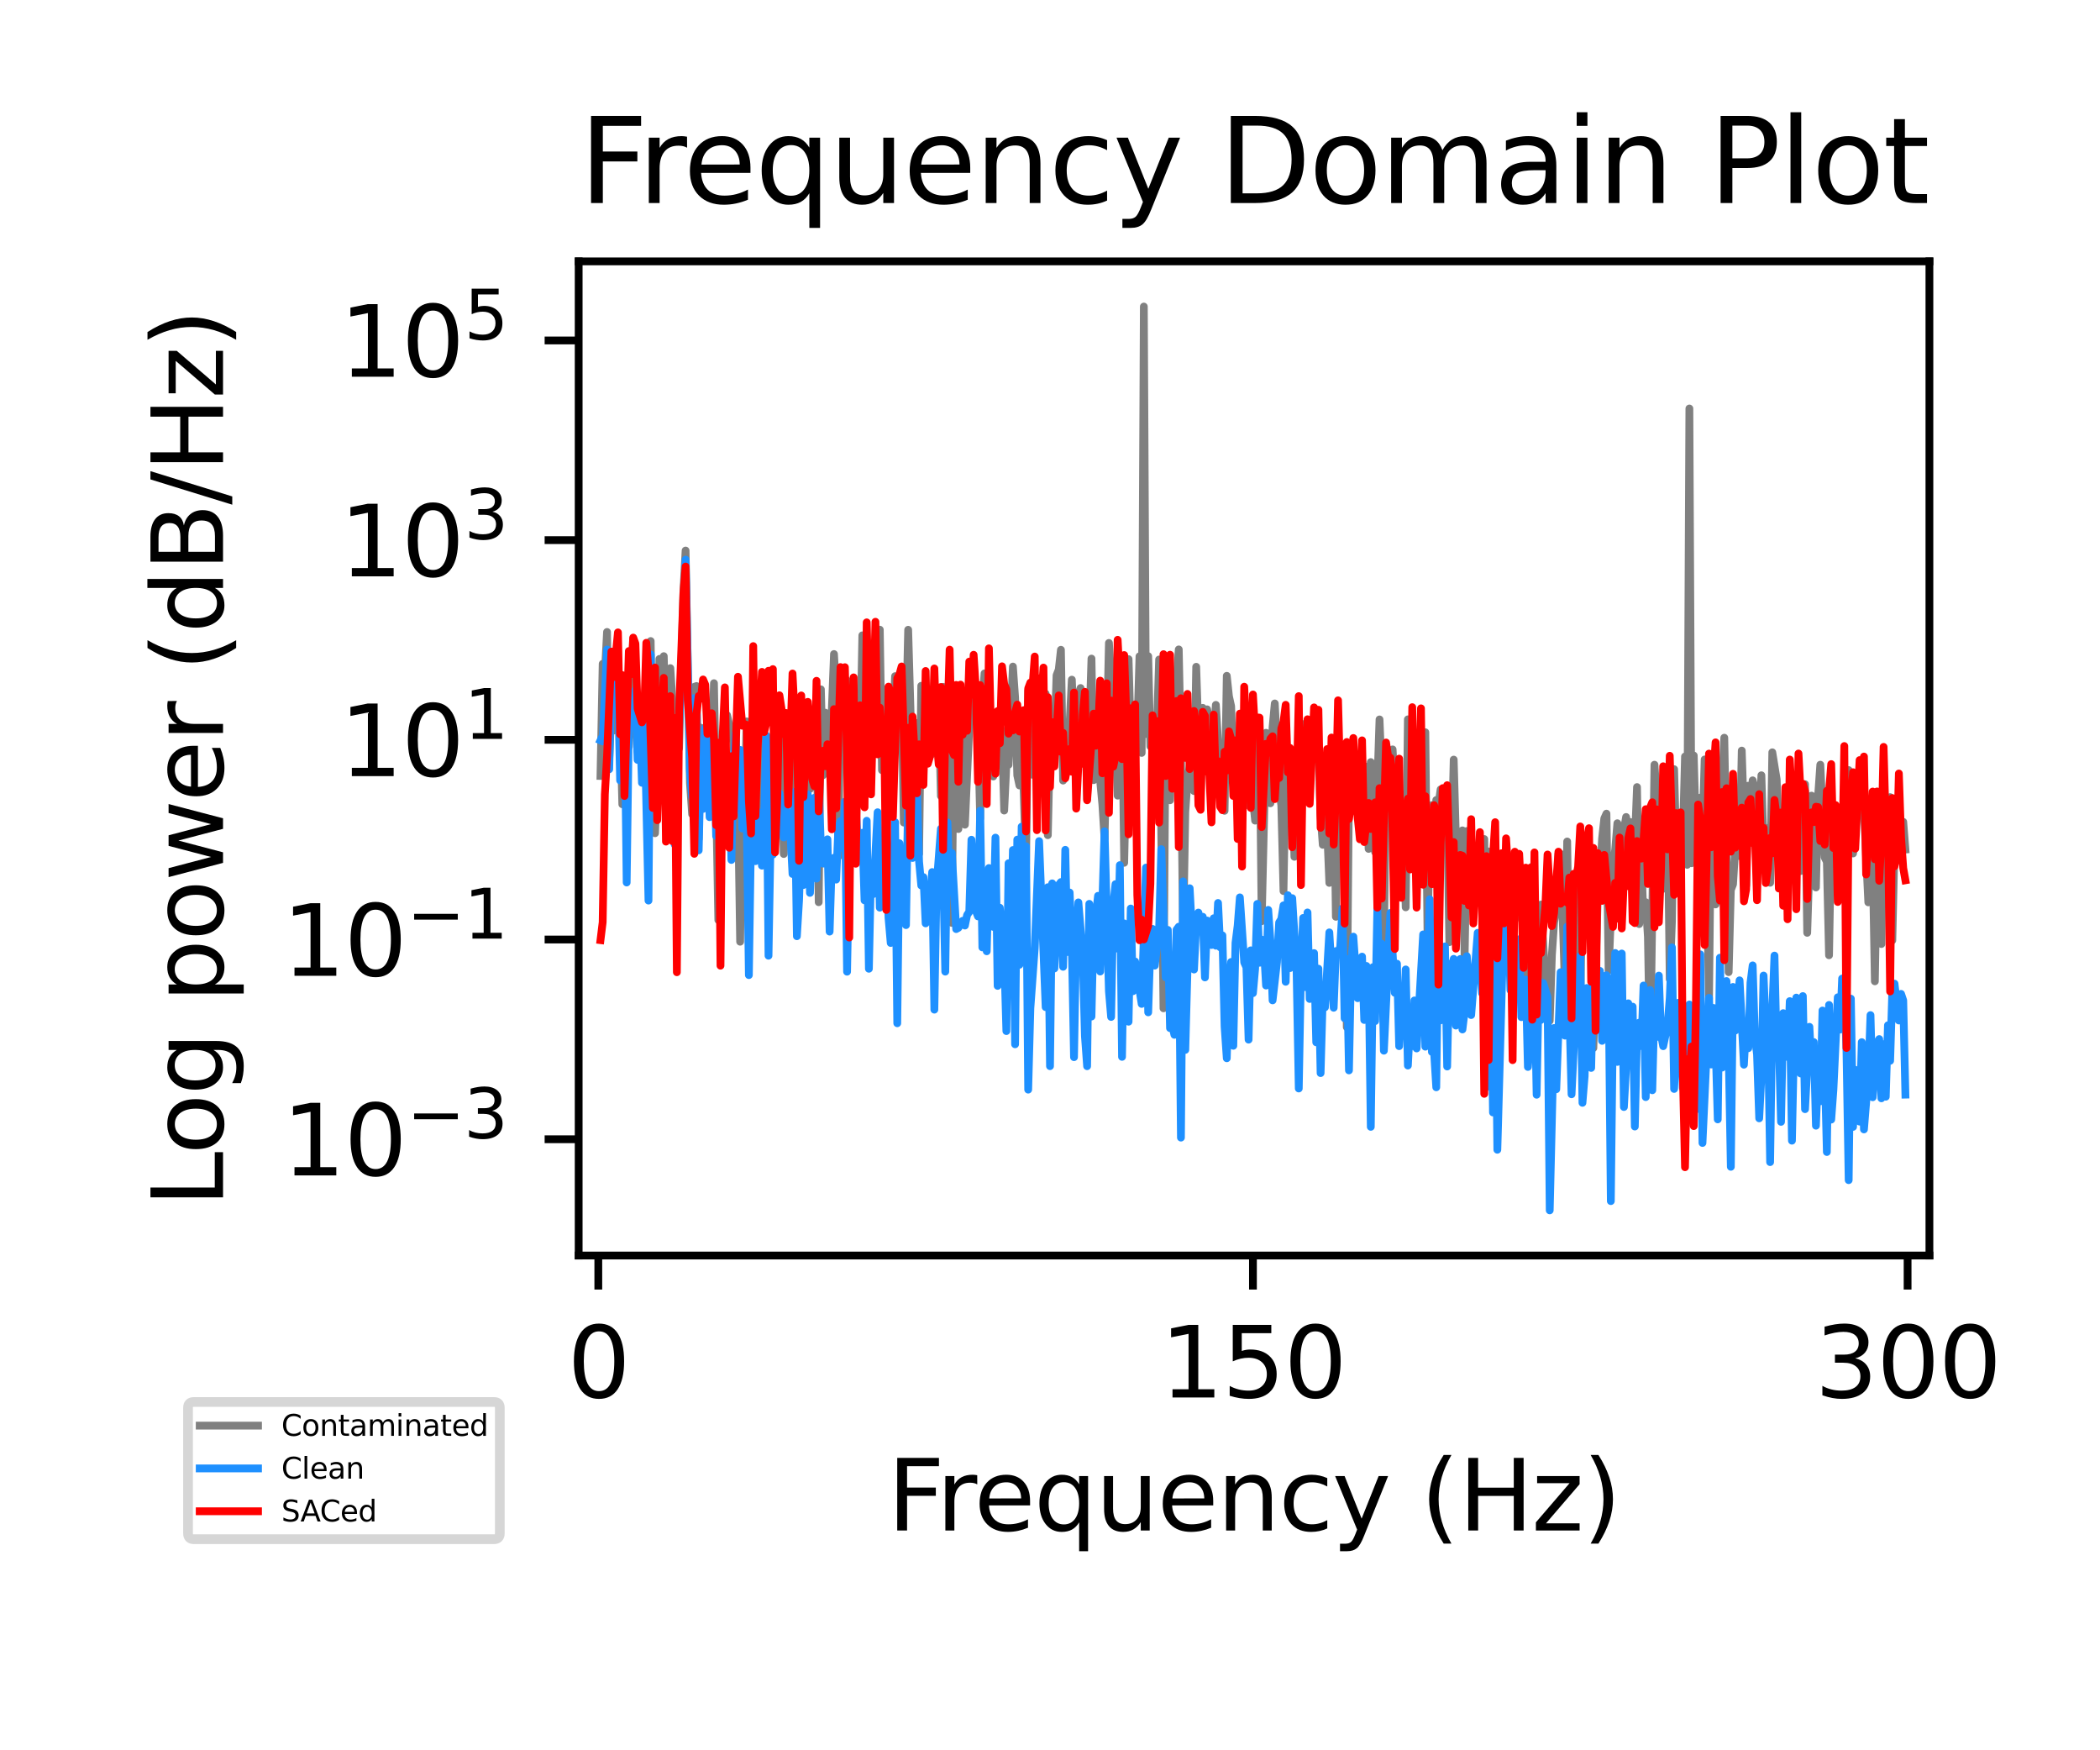 <?xml version="1.0" encoding="utf-8" standalone="no"?>
<!DOCTYPE svg PUBLIC "-//W3C//DTD SVG 1.1//EN"
  "http://www.w3.org/Graphics/SVG/1.1/DTD/svg11.dtd">
<svg xmlns:xlink="http://www.w3.org/1999/xlink" width="216pt" height="180pt" viewBox="0 0 216 180" xmlns="http://www.w3.org/2000/svg" version="1.1">
 <defs>
  <style type="text/css">*{stroke-linejoin: round; stroke-linecap: butt}</style>
 </defs>
 <g id="figure_1">
  <g id="patch_1">
   <path d="M 0 180 
L 216 180 
L 216 0 
L 0 0 
z
" style="fill: #ffffff"/>
  </g>
  <g id="axes_1">
   <g id="patch_2">
    <path d="M 59.52 129.12 
L 198.454 129.12 
L 198.454 26.88 
L 59.52 26.88 
z
" style="fill: #ffffff"/>
   </g>
   <g id="matplotlib.axis_1">
    <g id="xtick_1">
     <g id="line2d_1">
      <defs>
       <path id="m178a6c439e" d="M 0 0 
L 0 3.5 
" style="stroke: #000000; stroke-width: 0.8"/>
      </defs>
      <g>
       <use xlink:href="#m178a6c439e" x="61.54" y="129.12" style="stroke: #000000; stroke-width: 0.8"/>
      </g>
     </g>
     <g id="text_1">
      <!-- 0 -->
      <g transform="translate(58.359 143.718) scale(0.1 -0.1)">
       <defs>
        <path id="DejaVuSans-30" d="M 2034 4250 
Q 1547 4250 1301 3770 
Q 1056 3291 1056 2328 
Q 1056 1369 1301 889 
Q 1547 409 2034 409 
Q 2525 409 2770 889 
Q 3016 1369 3016 2328 
Q 3016 3291 2770 3770 
Q 2525 4250 2034 4250 
z
M 2034 4750 
Q 2819 4750 3233 4129 
Q 3647 3509 3647 2328 
Q 3647 1150 3233 529 
Q 2819 -91 2034 -91 
Q 1250 -91 836 529 
Q 422 1150 422 2328 
Q 422 3509 836 4129 
Q 1250 4750 2034 4750 
z
" transform="scale(0.016)"/>
       </defs>
       <use xlink:href="#DejaVuSans-30"/>
      </g>
     </g>
    </g>
    <g id="xtick_2">
     <g id="line2d_2">
      <g>
       <use xlink:href="#m178a6c439e" x="128.875" y="129.12" style="stroke: #000000; stroke-width: 0.8"/>
      </g>
     </g>
     <g id="text_2">
      <!-- 150 -->
      <g transform="translate(119.331 143.718) scale(0.1 -0.1)">
       <defs>
        <path id="DejaVuSans-31" d="M 794 531 
L 1825 531 
L 1825 4091 
L 703 3866 
L 703 4441 
L 1819 4666 
L 2450 4666 
L 2450 531 
L 3481 531 
L 3481 0 
L 794 0 
L 794 531 
z
" transform="scale(0.016)"/>
        <path id="DejaVuSans-35" d="M 691 4666 
L 3169 4666 
L 3169 4134 
L 1269 4134 
L 1269 2991 
Q 1406 3038 1543 3061 
Q 1681 3084 1819 3084 
Q 2600 3084 3056 2656 
Q 3513 2228 3513 1497 
Q 3513 744 3044 326 
Q 2575 -91 1722 -91 
Q 1428 -91 1123 -41 
Q 819 9 494 109 
L 494 744 
Q 775 591 1075 516 
Q 1375 441 1709 441 
Q 2250 441 2565 725 
Q 2881 1009 2881 1497 
Q 2881 1984 2565 2268 
Q 2250 2553 1709 2553 
Q 1456 2553 1204 2497 
Q 953 2441 691 2322 
L 691 4666 
z
" transform="scale(0.016)"/>
       </defs>
       <use xlink:href="#DejaVuSans-31"/>
       <use xlink:href="#DejaVuSans-35" x="63.623"/>
       <use xlink:href="#DejaVuSans-30" x="127.246"/>
      </g>
     </g>
    </g>
    <g id="xtick_3">
     <g id="line2d_3">
      <g>
       <use xlink:href="#m178a6c439e" x="196.21" y="129.12" style="stroke: #000000; stroke-width: 0.8"/>
      </g>
     </g>
     <g id="text_3">
      <!-- 300 -->
      <g transform="translate(186.666 143.718) scale(0.1 -0.1)">
       <defs>
        <path id="DejaVuSans-33" d="M 2597 2516 
Q 3050 2419 3304 2112 
Q 3559 1806 3559 1356 
Q 3559 666 3084 287 
Q 2609 -91 1734 -91 
Q 1441 -91 1130 -33 
Q 819 25 488 141 
L 488 750 
Q 750 597 1062 519 
Q 1375 441 1716 441 
Q 2309 441 2620 675 
Q 2931 909 2931 1356 
Q 2931 1769 2642 2001 
Q 2353 2234 1838 2234 
L 1294 2234 
L 1294 2753 
L 1863 2753 
Q 2328 2753 2575 2939 
Q 2822 3125 2822 3475 
Q 2822 3834 2567 4026 
Q 2313 4219 1838 4219 
Q 1578 4219 1281 4162 
Q 984 4106 628 3988 
L 628 4550 
Q 988 4650 1302 4700 
Q 1616 4750 1894 4750 
Q 2613 4750 3031 4423 
Q 3450 4097 3450 3541 
Q 3450 3153 3228 2886 
Q 3006 2619 2597 2516 
z
" transform="scale(0.016)"/>
       </defs>
       <use xlink:href="#DejaVuSans-33"/>
       <use xlink:href="#DejaVuSans-30" x="63.623"/>
       <use xlink:href="#DejaVuSans-30" x="127.246"/>
      </g>
     </g>
    </g>
    <g id="text_4">
     <!-- Frequency (Hz) -->
     <g transform="translate(91.282 157.397) scale(0.1 -0.1)">
      <defs>
       <path id="DejaVuSans-46" d="M 628 4666 
L 3309 4666 
L 3309 4134 
L 1259 4134 
L 1259 2759 
L 3109 2759 
L 3109 2228 
L 1259 2228 
L 1259 0 
L 628 0 
L 628 4666 
z
" transform="scale(0.016)"/>
       <path id="DejaVuSans-72" d="M 2631 2963 
Q 2534 3019 2420 3045 
Q 2306 3072 2169 3072 
Q 1681 3072 1420 2755 
Q 1159 2438 1159 1844 
L 1159 0 
L 581 0 
L 581 3500 
L 1159 3500 
L 1159 2956 
Q 1341 3275 1631 3429 
Q 1922 3584 2338 3584 
Q 2397 3584 2469 3576 
Q 2541 3569 2628 3553 
L 2631 2963 
z
" transform="scale(0.016)"/>
       <path id="DejaVuSans-65" d="M 3597 1894 
L 3597 1613 
L 953 1613 
Q 991 1019 1311 708 
Q 1631 397 2203 397 
Q 2534 397 2845 478 
Q 3156 559 3463 722 
L 3463 178 
Q 3153 47 2828 -22 
Q 2503 -91 2169 -91 
Q 1331 -91 842 396 
Q 353 884 353 1716 
Q 353 2575 817 3079 
Q 1281 3584 2069 3584 
Q 2775 3584 3186 3129 
Q 3597 2675 3597 1894 
z
M 3022 2063 
Q 3016 2534 2758 2815 
Q 2500 3097 2075 3097 
Q 1594 3097 1305 2825 
Q 1016 2553 972 2059 
L 3022 2063 
z
" transform="scale(0.016)"/>
       <path id="DejaVuSans-71" d="M 947 1747 
Q 947 1113 1208 752 
Q 1469 391 1925 391 
Q 2381 391 2643 752 
Q 2906 1113 2906 1747 
Q 2906 2381 2643 2742 
Q 2381 3103 1925 3103 
Q 1469 3103 1208 2742 
Q 947 2381 947 1747 
z
M 2906 525 
Q 2725 213 2448 61 
Q 2172 -91 1784 -91 
Q 1150 -91 751 415 
Q 353 922 353 1747 
Q 353 2572 751 3078 
Q 1150 3584 1784 3584 
Q 2172 3584 2448 3432 
Q 2725 3281 2906 2969 
L 2906 3500 
L 3481 3500 
L 3481 -1331 
L 2906 -1331 
L 2906 525 
z
" transform="scale(0.016)"/>
       <path id="DejaVuSans-75" d="M 544 1381 
L 544 3500 
L 1119 3500 
L 1119 1403 
Q 1119 906 1312 657 
Q 1506 409 1894 409 
Q 2359 409 2629 706 
Q 2900 1003 2900 1516 
L 2900 3500 
L 3475 3500 
L 3475 0 
L 2900 0 
L 2900 538 
Q 2691 219 2414 64 
Q 2138 -91 1772 -91 
Q 1169 -91 856 284 
Q 544 659 544 1381 
z
M 1991 3584 
L 1991 3584 
z
" transform="scale(0.016)"/>
       <path id="DejaVuSans-6e" d="M 3513 2113 
L 3513 0 
L 2938 0 
L 2938 2094 
Q 2938 2591 2744 2837 
Q 2550 3084 2163 3084 
Q 1697 3084 1428 2787 
Q 1159 2491 1159 1978 
L 1159 0 
L 581 0 
L 581 3500 
L 1159 3500 
L 1159 2956 
Q 1366 3272 1645 3428 
Q 1925 3584 2291 3584 
Q 2894 3584 3203 3211 
Q 3513 2838 3513 2113 
z
" transform="scale(0.016)"/>
       <path id="DejaVuSans-63" d="M 3122 3366 
L 3122 2828 
Q 2878 2963 2633 3030 
Q 2388 3097 2138 3097 
Q 1578 3097 1268 2742 
Q 959 2388 959 1747 
Q 959 1106 1268 751 
Q 1578 397 2138 397 
Q 2388 397 2633 464 
Q 2878 531 3122 666 
L 3122 134 
Q 2881 22 2623 -34 
Q 2366 -91 2075 -91 
Q 1284 -91 818 406 
Q 353 903 353 1747 
Q 353 2603 823 3093 
Q 1294 3584 2113 3584 
Q 2378 3584 2631 3529 
Q 2884 3475 3122 3366 
z
" transform="scale(0.016)"/>
       <path id="DejaVuSans-79" d="M 2059 -325 
Q 1816 -950 1584 -1140 
Q 1353 -1331 966 -1331 
L 506 -1331 
L 506 -850 
L 844 -850 
Q 1081 -850 1212 -737 
Q 1344 -625 1503 -206 
L 1606 56 
L 191 3500 
L 800 3500 
L 1894 763 
L 2988 3500 
L 3597 3500 
L 2059 -325 
z
" transform="scale(0.016)"/>
       <path id="DejaVuSans-20" transform="scale(0.016)"/>
       <path id="DejaVuSans-28" d="M 1984 4856 
Q 1566 4138 1362 3434 
Q 1159 2731 1159 2009 
Q 1159 1288 1364 580 
Q 1569 -128 1984 -844 
L 1484 -844 
Q 1016 -109 783 600 
Q 550 1309 550 2009 
Q 550 2706 781 3412 
Q 1013 4119 1484 4856 
L 1984 4856 
z
" transform="scale(0.016)"/>
       <path id="DejaVuSans-48" d="M 628 4666 
L 1259 4666 
L 1259 2753 
L 3553 2753 
L 3553 4666 
L 4184 4666 
L 4184 0 
L 3553 0 
L 3553 2222 
L 1259 2222 
L 1259 0 
L 628 0 
L 628 4666 
z
" transform="scale(0.016)"/>
       <path id="DejaVuSans-7a" d="M 353 3500 
L 3084 3500 
L 3084 2975 
L 922 459 
L 3084 459 
L 3084 0 
L 275 0 
L 275 525 
L 2438 3041 
L 353 3041 
L 353 3500 
z
" transform="scale(0.016)"/>
       <path id="DejaVuSans-29" d="M 513 4856 
L 1013 4856 
Q 1481 4119 1714 3412 
Q 1947 2706 1947 2009 
Q 1947 1309 1714 600 
Q 1481 -109 1013 -844 
L 513 -844 
Q 928 -128 1133 580 
Q 1338 1288 1338 2009 
Q 1338 2731 1133 3434 
Q 928 4138 513 4856 
z
" transform="scale(0.016)"/>
      </defs>
      <use xlink:href="#DejaVuSans-46"/>
      <use xlink:href="#DejaVuSans-72" x="50.27"/>
      <use xlink:href="#DejaVuSans-65" x="89.133"/>
      <use xlink:href="#DejaVuSans-71" x="150.656"/>
      <use xlink:href="#DejaVuSans-75" x="214.133"/>
      <use xlink:href="#DejaVuSans-65" x="277.512"/>
      <use xlink:href="#DejaVuSans-6e" x="339.035"/>
      <use xlink:href="#DejaVuSans-63" x="402.414"/>
      <use xlink:href="#DejaVuSans-79" x="457.395"/>
      <use xlink:href="#DejaVuSans-20" x="516.574"/>
      <use xlink:href="#DejaVuSans-28" x="548.361"/>
      <use xlink:href="#DejaVuSans-48" x="587.375"/>
      <use xlink:href="#DejaVuSans-7a" x="662.57"/>
      <use xlink:href="#DejaVuSans-29" x="715.061"/>
     </g>
    </g>
   </g>
   <g id="matplotlib.axis_2">
    <g id="ytick_1">
     <g id="line2d_4">
      <defs>
       <path id="ma535bb20ea" d="M 0 0 
L -3.5 0 
" style="stroke: #000000; stroke-width: 0.8"/>
      </defs>
      <g>
       <use xlink:href="#ma535bb20ea" x="59.52" y="117.159" style="stroke: #000000; stroke-width: 0.8"/>
      </g>
     </g>
     <g id="text_5">
      <!-- $\mathdefault{10^{-3}}$ -->
      <g transform="translate(29.02 120.958) scale(0.1 -0.1)">
       <defs>
        <path id="DejaVuSans-2212" d="M 678 2272 
L 4684 2272 
L 4684 1741 
L 678 1741 
L 678 2272 
z
" transform="scale(0.016)"/>
       </defs>
       <use xlink:href="#DejaVuSans-31" transform="translate(0 0.766)"/>
       <use xlink:href="#DejaVuSans-30" transform="translate(63.623 0.766)"/>
       <use xlink:href="#DejaVuSans-2212" transform="translate(128.203 39.047) scale(0.7)"/>
       <use xlink:href="#DejaVuSans-33" transform="translate(186.855 39.047) scale(0.7)"/>
      </g>
     </g>
    </g>
    <g id="ytick_2">
     <g id="line2d_5">
      <g>
       <use xlink:href="#ma535bb20ea" x="59.52" y="96.622" style="stroke: #000000; stroke-width: 0.8"/>
      </g>
     </g>
     <g id="text_6">
      <!-- $\mathdefault{10^{-1}}$ -->
      <g transform="translate(29.02 100.421) scale(0.1 -0.1)">
       <use xlink:href="#DejaVuSans-31" transform="translate(0 0.684)"/>
       <use xlink:href="#DejaVuSans-30" transform="translate(63.623 0.684)"/>
       <use xlink:href="#DejaVuSans-2212" transform="translate(128.203 38.966) scale(0.7)"/>
       <use xlink:href="#DejaVuSans-31" transform="translate(186.855 38.966) scale(0.7)"/>
      </g>
     </g>
    </g>
    <g id="ytick_3">
     <g id="line2d_6">
      <g>
       <use xlink:href="#ma535bb20ea" x="59.52" y="76.084" style="stroke: #000000; stroke-width: 0.8"/>
      </g>
     </g>
     <g id="text_7">
      <!-- $\mathdefault{10^{1}}$ -->
      <g transform="translate(34.92 79.884) scale(0.1 -0.1)">
       <use xlink:href="#DejaVuSans-31" transform="translate(0 0.684)"/>
       <use xlink:href="#DejaVuSans-30" transform="translate(63.623 0.684)"/>
       <use xlink:href="#DejaVuSans-31" transform="translate(128.203 38.966) scale(0.7)"/>
      </g>
     </g>
    </g>
    <g id="ytick_4">
     <g id="line2d_7">
      <g>
       <use xlink:href="#ma535bb20ea" x="59.52" y="55.547" style="stroke: #000000; stroke-width: 0.8"/>
      </g>
     </g>
     <g id="text_8">
      <!-- $\mathdefault{10^{3}}$ -->
      <g transform="translate(34.92 59.346) scale(0.1 -0.1)">
       <use xlink:href="#DejaVuSans-31" transform="translate(0 0.766)"/>
       <use xlink:href="#DejaVuSans-30" transform="translate(63.623 0.766)"/>
       <use xlink:href="#DejaVuSans-33" transform="translate(128.203 39.047) scale(0.7)"/>
      </g>
     </g>
    </g>
    <g id="ytick_5">
     <g id="line2d_8">
      <g>
       <use xlink:href="#ma535bb20ea" x="59.52" y="35.01" style="stroke: #000000; stroke-width: 0.8"/>
      </g>
     </g>
     <g id="text_9">
      <!-- $\mathdefault{10^{5}}$ -->
      <g transform="translate(34.92 38.809) scale(0.1 -0.1)">
       <use xlink:href="#DejaVuSans-31" transform="translate(0 0.684)"/>
       <use xlink:href="#DejaVuSans-30" transform="translate(63.623 0.684)"/>
       <use xlink:href="#DejaVuSans-35" transform="translate(128.203 38.966) scale(0.7)"/>
      </g>
     </g>
    </g>
    <g id="text_10">
     <!-- Log power (dB/Hz) -->
     <g transform="translate(22.94 124.14) rotate(-90) scale(0.1 -0.1)">
      <defs>
       <path id="DejaVuSans-4c" d="M 628 4666 
L 1259 4666 
L 1259 531 
L 3531 531 
L 3531 0 
L 628 0 
L 628 4666 
z
" transform="scale(0.016)"/>
       <path id="DejaVuSans-6f" d="M 1959 3097 
Q 1497 3097 1228 2736 
Q 959 2375 959 1747 
Q 959 1119 1226 758 
Q 1494 397 1959 397 
Q 2419 397 2687 759 
Q 2956 1122 2956 1747 
Q 2956 2369 2687 2733 
Q 2419 3097 1959 3097 
z
M 1959 3584 
Q 2709 3584 3137 3096 
Q 3566 2609 3566 1747 
Q 3566 888 3137 398 
Q 2709 -91 1959 -91 
Q 1206 -91 779 398 
Q 353 888 353 1747 
Q 353 2609 779 3096 
Q 1206 3584 1959 3584 
z
" transform="scale(0.016)"/>
       <path id="DejaVuSans-67" d="M 2906 1791 
Q 2906 2416 2648 2759 
Q 2391 3103 1925 3103 
Q 1463 3103 1205 2759 
Q 947 2416 947 1791 
Q 947 1169 1205 825 
Q 1463 481 1925 481 
Q 2391 481 2648 825 
Q 2906 1169 2906 1791 
z
M 3481 434 
Q 3481 -459 3084 -895 
Q 2688 -1331 1869 -1331 
Q 1566 -1331 1297 -1286 
Q 1028 -1241 775 -1147 
L 775 -588 
Q 1028 -725 1275 -790 
Q 1522 -856 1778 -856 
Q 2344 -856 2625 -561 
Q 2906 -266 2906 331 
L 2906 616 
Q 2728 306 2450 153 
Q 2172 0 1784 0 
Q 1141 0 747 490 
Q 353 981 353 1791 
Q 353 2603 747 3093 
Q 1141 3584 1784 3584 
Q 2172 3584 2450 3431 
Q 2728 3278 2906 2969 
L 2906 3500 
L 3481 3500 
L 3481 434 
z
" transform="scale(0.016)"/>
       <path id="DejaVuSans-70" d="M 1159 525 
L 1159 -1331 
L 581 -1331 
L 581 3500 
L 1159 3500 
L 1159 2969 
Q 1341 3281 1617 3432 
Q 1894 3584 2278 3584 
Q 2916 3584 3314 3078 
Q 3713 2572 3713 1747 
Q 3713 922 3314 415 
Q 2916 -91 2278 -91 
Q 1894 -91 1617 61 
Q 1341 213 1159 525 
z
M 3116 1747 
Q 3116 2381 2855 2742 
Q 2594 3103 2138 3103 
Q 1681 3103 1420 2742 
Q 1159 2381 1159 1747 
Q 1159 1113 1420 752 
Q 1681 391 2138 391 
Q 2594 391 2855 752 
Q 3116 1113 3116 1747 
z
" transform="scale(0.016)"/>
       <path id="DejaVuSans-77" d="M 269 3500 
L 844 3500 
L 1563 769 
L 2278 3500 
L 2956 3500 
L 3675 769 
L 4391 3500 
L 4966 3500 
L 4050 0 
L 3372 0 
L 2619 2869 
L 1863 0 
L 1184 0 
L 269 3500 
z
" transform="scale(0.016)"/>
       <path id="DejaVuSans-64" d="M 2906 2969 
L 2906 4863 
L 3481 4863 
L 3481 0 
L 2906 0 
L 2906 525 
Q 2725 213 2448 61 
Q 2172 -91 1784 -91 
Q 1150 -91 751 415 
Q 353 922 353 1747 
Q 353 2572 751 3078 
Q 1150 3584 1784 3584 
Q 2172 3584 2448 3432 
Q 2725 3281 2906 2969 
z
M 947 1747 
Q 947 1113 1208 752 
Q 1469 391 1925 391 
Q 2381 391 2643 752 
Q 2906 1113 2906 1747 
Q 2906 2381 2643 2742 
Q 2381 3103 1925 3103 
Q 1469 3103 1208 2742 
Q 947 2381 947 1747 
z
" transform="scale(0.016)"/>
       <path id="DejaVuSans-42" d="M 1259 2228 
L 1259 519 
L 2272 519 
Q 2781 519 3026 730 
Q 3272 941 3272 1375 
Q 3272 1813 3026 2020 
Q 2781 2228 2272 2228 
L 1259 2228 
z
M 1259 4147 
L 1259 2741 
L 2194 2741 
Q 2656 2741 2882 2914 
Q 3109 3088 3109 3444 
Q 3109 3797 2882 3972 
Q 2656 4147 2194 4147 
L 1259 4147 
z
M 628 4666 
L 2241 4666 
Q 2963 4666 3353 4366 
Q 3744 4066 3744 3513 
Q 3744 3084 3544 2831 
Q 3344 2578 2956 2516 
Q 3422 2416 3680 2098 
Q 3938 1781 3938 1306 
Q 3938 681 3513 340 
Q 3088 0 2303 0 
L 628 0 
L 628 4666 
z
" transform="scale(0.016)"/>
       <path id="DejaVuSans-2f" d="M 1625 4666 
L 2156 4666 
L 531 -594 
L 0 -594 
L 1625 4666 
z
" transform="scale(0.016)"/>
      </defs>
      <use xlink:href="#DejaVuSans-4c"/>
      <use xlink:href="#DejaVuSans-6f" x="53.963"/>
      <use xlink:href="#DejaVuSans-67" x="115.145"/>
      <use xlink:href="#DejaVuSans-20" x="178.621"/>
      <use xlink:href="#DejaVuSans-70" x="210.408"/>
      <use xlink:href="#DejaVuSans-6f" x="273.885"/>
      <use xlink:href="#DejaVuSans-77" x="335.066"/>
      <use xlink:href="#DejaVuSans-65" x="416.854"/>
      <use xlink:href="#DejaVuSans-72" x="478.377"/>
      <use xlink:href="#DejaVuSans-20" x="519.49"/>
      <use xlink:href="#DejaVuSans-28" x="551.277"/>
      <use xlink:href="#DejaVuSans-64" x="590.291"/>
      <use xlink:href="#DejaVuSans-42" x="653.768"/>
      <use xlink:href="#DejaVuSans-2f" x="722.371"/>
      <use xlink:href="#DejaVuSans-48" x="756.062"/>
      <use xlink:href="#DejaVuSans-7a" x="831.258"/>
      <use xlink:href="#DejaVuSans-29" x="883.748"/>
     </g>
    </g>
   </g>
   <g id="line2d_9">
    <path d="M 61.764 79.797 
L 61.989 68.266 
L 62.213 69.281 
L 62.438 64.991 
L 62.662 78.186 
L 62.887 72.855 
L 63.111 75.135 
L 63.336 68.945 
L 63.56 70.574 
L 63.785 73.995 
L 64.009 82.714 
L 64.233 70.901 
L 64.458 76.582 
L 64.682 76.816 
L 64.907 72.832 
L 65.131 65.697 
L 65.356 69.215 
L 65.58 77.305 
L 65.805 76.616 
L 66.029 77.453 
L 66.253 74.282 
L 66.478 76.282 
L 66.702 88.393 
L 66.927 65.926 
L 67.151 82.76 
L 67.376 85.689 
L 67.6 80.063 
L 67.825 67.765 
L 68.049 69.616 
L 68.274 67.48 
L 68.498 76.097 
L 68.722 78.709 
L 68.947 68.712 
L 69.396 75.676 
L 69.62 73.413 
L 69.845 76.971 
L 70.294 60.887 
L 70.518 56.619 
L 70.967 80.506 
L 71.191 83.736 
L 71.416 70.63 
L 71.64 70.553 
L 71.865 86.287 
L 72.089 74.834 
L 72.314 78.534 
L 72.763 74.167 
L 72.987 79.294 
L 73.211 77.854 
L 73.436 70.261 
L 73.885 94.618 
L 74.109 80.183 
L 74.334 76.862 
L 74.558 77.072 
L 74.783 73.548 
L 75.007 74.519 
L 75.231 74.676 
L 75.456 76.58 
L 75.68 81.198 
L 75.905 82.178 
L 76.129 96.846 
L 76.354 79.79 
L 76.578 83.211 
L 76.803 74.189 
L 77.027 83.041 
L 77.252 77.827 
L 77.925 73.785 
L 78.374 83.304 
L 78.598 74.428 
L 79.047 72.837 
L 79.272 71.759 
L 79.496 72.9 
L 79.945 78.52 
L 80.169 75.458 
L 80.394 76.726 
L 80.618 87.827 
L 81.067 74.265 
L 81.292 81.599 
L 81.516 70.994 
L 81.741 77.486 
L 82.189 74.024 
L 82.414 88.95 
L 82.638 74.611 
L 82.863 72.751 
L 83.087 75.779 
L 83.312 81.146 
L 83.985 71.917 
L 84.209 92.782 
L 84.434 70.893 
L 84.658 79.725 
L 84.883 73.29 
L 85.332 78.792 
L 85.781 67.262 
L 86.005 71.112 
L 86.23 88.085 
L 86.454 69.534 
L 86.678 73.458 
L 86.903 70.964 
L 87.127 69.981 
L 87.352 72.511 
L 87.576 70.704 
L 87.801 77.471 
L 88.025 74.356 
L 88.474 77.017 
L 88.698 65.339 
L 88.923 74.499 
L 89.147 70.721 
L 89.372 72.737 
L 89.596 78.228 
L 90.045 68.119 
L 90.27 76.58 
L 90.494 64.756 
L 90.719 79.209 
L 90.943 73.616 
L 91.167 70.903 
L 91.392 75.238 
L 91.616 71.18 
L 91.841 74.857 
L 92.065 69.536 
L 92.29 71.669 
L 92.514 75.542 
L 92.739 71.123 
L 92.963 84.594 
L 93.412 64.767 
L 93.861 80.337 
L 94.085 75.823 
L 94.31 74.357 
L 94.534 87.803 
L 94.759 70.527 
L 94.983 79.753 
L 95.208 71.568 
L 95.432 77.844 
L 95.656 73.731 
L 95.881 77.542 
L 96.105 71.236 
L 96.33 72.992 
L 96.554 72.948 
L 96.779 81.867 
L 97.003 70.635 
L 97.228 73.84 
L 97.452 75.194 
L 97.676 70.029 
L 97.901 94.91 
L 98.125 72.644 
L 98.574 85.258 
L 99.023 74.64 
L 99.248 84.813 
L 99.921 69.752 
L 100.145 71.651 
L 100.37 71.593 
L 100.594 75.489 
L 100.819 84.174 
L 101.043 72.198 
L 101.268 69.251 
L 101.492 71.164 
L 101.717 75.991 
L 101.941 74.13 
L 102.165 79.855 
L 102.39 74.025 
L 102.614 78.689 
L 102.839 74.722 
L 103.063 75.286 
L 103.288 83.359 
L 103.512 78.649 
L 103.737 78.654 
L 104.185 68.551 
L 104.41 71.718 
L 104.634 79.742 
L 104.859 80.777 
L 105.083 74.672 
L 105.532 88.902 
L 105.757 71.053 
L 106.206 79.678 
L 106.43 77.849 
L 106.654 72.485 
L 106.879 78.62 
L 107.328 76.035 
L 107.552 71.345 
L 107.777 85.89 
L 108.001 76.022 
L 108.226 77.895 
L 108.45 76.365 
L 108.674 69.444 
L 108.899 68.863 
L 109.123 66.826 
L 109.348 80.275 
L 109.572 79.831 
L 109.797 74.695 
L 110.021 74.371 
L 110.246 69.898 
L 110.47 75.367 
L 110.695 74.711 
L 110.919 71.401 
L 111.143 70.758 
L 111.368 72.722 
L 111.592 71.283 
L 111.817 82.174 
L 112.266 67.731 
L 112.49 80.23 
L 112.715 75.523 
L 113.388 82.747 
L 113.612 86.252 
L 114.061 66.12 
L 114.286 69.664 
L 114.51 78.559 
L 114.735 74.598 
L 114.959 81.823 
L 115.184 70.138 
L 115.408 71.757 
L 115.632 88.73 
L 116.081 67.787 
L 116.306 75.661 
L 116.53 73.537 
L 116.755 75.57 
L 116.979 75.265 
L 117.204 67.492 
L 117.428 77.43 
L 117.652 31.527 
L 117.877 75.482 
L 118.101 67.481 
L 118.326 76.762 
L 118.775 73.802 
L 118.999 74.936 
L 119.224 67.824 
L 119.673 103.695 
L 119.897 72.833 
L 120.121 70.906 
L 120.346 82.297 
L 120.57 74.967 
L 120.795 78.307 
L 121.019 70.122 
L 121.244 66.788 
L 121.468 77.561 
L 121.693 96.343 
L 121.917 83.481 
L 122.141 80.278 
L 122.59 77.275 
L 122.815 81.354 
L 123.039 68.573 
L 123.488 82.272 
L 123.713 72.795 
L 123.937 73.503 
L 124.162 72.95 
L 124.386 74.053 
L 124.61 77.177 
L 124.835 76.277 
L 125.059 72.49 
L 125.284 76.241 
L 125.508 77.193 
L 125.733 81.707 
L 125.957 83.384 
L 126.182 69.502 
L 126.406 71.604 
L 126.63 72.616 
L 126.855 78.8 
L 127.304 80.046 
L 127.528 84.24 
L 127.753 74.653 
L 128.202 82.795 
L 128.426 81.84 
L 128.651 74.79 
L 128.875 82.163 
L 129.099 84.394 
L 129.324 77.012 
L 129.548 73.935 
L 129.773 94.741 
L 130.222 75.361 
L 130.446 82.463 
L 130.671 82.61 
L 130.895 74.795 
L 131.119 72.344 
L 131.568 80.989 
L 131.793 82.839 
L 132.017 91.639 
L 132.242 79.02 
L 132.466 77.561 
L 132.691 82.73 
L 132.915 79.718 
L 133.139 88.112 
L 133.364 78.848 
L 133.588 80.836 
L 133.813 75.177 
L 134.037 74.47 
L 134.262 76.866 
L 134.486 80.91 
L 134.711 80.397 
L 134.935 76.492 
L 135.384 73.961 
L 135.608 76.901 
L 135.833 83.85 
L 136.057 86.879 
L 136.282 79.756 
L 136.731 90.797 
L 137.18 77.739 
L 137.404 94.282 
L 137.628 75.716 
L 137.853 82.496 
L 138.077 81.929 
L 138.302 78.045 
L 138.526 105.632 
L 138.751 81.162 
L 138.975 80.29 
L 139.2 76.641 
L 139.424 83.423 
L 139.649 81.034 
L 139.873 84.768 
L 140.097 79.598 
L 140.322 84.241 
L 140.546 78.843 
L 140.771 87.3 
L 140.995 78.374 
L 141.22 86.628 
L 141.444 87.629 
L 141.893 73.987 
L 142.117 79.489 
L 142.342 97.284 
L 142.566 78.626 
L 142.791 81.899 
L 143.015 78.275 
L 143.24 77.07 
L 143.464 81.258 
L 143.689 79.768 
L 143.913 83.874 
L 144.138 81.684 
L 144.362 84.004 
L 144.586 93.31 
L 144.811 73.978 
L 145.035 83.298 
L 145.26 78.417 
L 145.484 81.583 
L 145.709 88.105 
L 145.933 81.823 
L 146.158 79.254 
L 146.382 81.687 
L 146.606 75.307 
L 146.831 96.131 
L 147.055 85.514 
L 147.28 82.798 
L 147.504 86.867 
L 147.729 82.276 
L 147.953 82.771 
L 148.178 81.186 
L 148.627 84.863 
L 148.851 83.111 
L 149.075 96.891 
L 149.524 78.12 
L 149.973 94.264 
L 150.198 94.74 
L 150.422 85.398 
L 150.647 98.542 
L 150.871 85.461 
L 151.095 92.287 
L 151.32 86.927 
L 151.544 92.847 
L 151.769 87.194 
L 151.993 92.128 
L 152.218 86.472 
L 152.442 91.097 
L 152.667 86.288 
L 152.891 104.056 
L 153.116 87.564 
L 153.34 88.849 
L 153.564 96.27 
L 153.789 89.333 
L 154.013 103.454 
L 154.238 89.403 
L 154.462 99.767 
L 154.687 96.571 
L 154.911 91.548 
L 155.36 99.522 
L 155.584 90.313 
L 155.809 94.57 
L 156.033 89.377 
L 156.258 92.876 
L 156.482 93.709 
L 156.707 91.647 
L 156.931 102.257 
L 157.156 92.435 
L 157.605 89.111 
L 157.829 93.413 
L 158.053 94.252 
L 158.278 99.618 
L 158.502 93.024 
L 158.951 100.82 
L 159.176 99.002 
L 159.4 104.974 
L 159.625 98.2 
L 159.849 94.877 
L 160.073 93.502 
L 160.298 87.794 
L 160.522 87.819 
L 160.971 101.659 
L 161.196 86.539 
L 161.42 101.082 
L 161.645 105.757 
L 161.869 90.104 
L 162.094 91.151 
L 162.318 105.716 
L 162.542 103.36 
L 162.767 89.438 
L 162.991 95.298 
L 163.216 95.653 
L 163.665 88.423 
L 163.889 107.779 
L 164.338 92.204 
L 164.562 90.451 
L 164.787 86.243 
L 165.011 84.175 
L 165.236 83.676 
L 165.46 99.809 
L 165.909 88.91 
L 166.134 87.381 
L 166.358 84.663 
L 166.583 88.627 
L 166.807 85.967 
L 167.031 85.317 
L 167.256 84.021 
L 167.48 85.323 
L 167.705 84.543 
L 167.929 92.441 
L 168.378 80.944 
L 168.603 95.032 
L 168.827 88.671 
L 169.051 94.585 
L 169.276 92.779 
L 169.5 96.343 
L 169.725 109.026 
L 170.174 78.644 
L 170.398 81.803 
L 170.623 89.524 
L 170.847 85.048 
L 171.071 91.402 
L 171.296 82.266 
L 171.52 82.719 
L 171.745 100.703 
L 171.969 94.779 
L 172.194 79.103 
L 172.418 87.288 
L 172.643 83.598 
L 172.867 87.479 
L 173.092 86.277 
L 173.316 77.797 
L 173.54 88.939 
L 173.765 42.011 
L 173.989 88.775 
L 174.214 77.699 
L 174.438 85.981 
L 174.663 85.862 
L 174.887 82.027 
L 175.112 85.824 
L 175.336 78.102 
L 175.785 102.733 
L 176.009 81.671 
L 176.234 81.337 
L 176.458 93.01 
L 176.683 84.395 
L 176.907 85.549 
L 177.356 75.867 
L 177.805 99.975 
L 178.029 91.52 
L 178.254 90.941 
L 178.478 87.33 
L 178.703 87.365 
L 178.927 88.037 
L 179.152 77.192 
L 179.601 91.086 
L 179.825 80.801 
L 180.049 83.126 
L 180.274 80.251 
L 180.498 81.105 
L 180.723 84.868 
L 180.947 85.214 
L 181.172 79.73 
L 181.396 87.43 
L 181.621 85.127 
L 182.07 90.784 
L 182.294 77.368 
L 182.743 80.145 
L 182.967 85.866 
L 183.192 86.356 
L 183.416 85.207 
L 183.641 93.19 
L 183.865 81.182 
L 184.09 88.028 
L 184.538 90.152 
L 184.763 81.49 
L 184.987 87.967 
L 185.212 89.575 
L 185.436 83.548 
L 185.661 80.651 
L 185.885 95.931 
L 186.334 81.826 
L 186.559 90.137 
L 186.783 91.266 
L 187.007 81.828 
L 187.232 78.642 
L 187.681 88.176 
L 187.905 88.63 
L 188.13 98.24 
L 188.354 85.333 
L 188.579 85.694 
L 188.803 88.43 
L 189.027 83.576 
L 189.252 90.673 
L 189.476 84.518 
L 189.701 86.954 
L 189.925 80.525 
L 190.15 79.195 
L 190.599 87.771 
L 190.823 85.918 
L 191.048 82.29 
L 191.272 80.936 
L 191.496 78.642 
L 192.17 92.798 
L 192.394 84.788 
L 192.619 88.357 
L 192.843 100.919 
L 193.068 88.265 
L 193.292 82.286 
L 193.516 97.085 
L 193.741 79.737 
L 193.965 88.226 
L 194.414 81.978 
L 194.639 96.709 
L 194.863 86.881 
L 195.088 83.236 
L 195.312 82.575 
L 195.537 87.347 
L 195.761 84.517 
L 195.985 87.363 
L 195.985 87.363 
" clip-path="url(#pd6f6996d0e)" style="fill: none; stroke: #808080; stroke-width: 0.8; stroke-linecap: square"/>
   </g>
   <g id="line2d_10">
    <path d="M 61.764 76.146 
L 61.989 76.249 
L 62.438 66.793 
L 62.662 79.114 
L 62.887 69.42 
L 63.111 72.262 
L 63.336 70.576 
L 63.56 70.624 
L 63.785 80.26 
L 64.009 77.509 
L 64.233 72.632 
L 64.458 90.757 
L 64.682 74.339 
L 64.907 74.814 
L 65.131 73.612 
L 65.356 70.967 
L 65.58 78.15 
L 65.805 73.953 
L 66.029 80.504 
L 66.253 72.512 
L 66.702 92.617 
L 66.927 67.306 
L 67.151 77.614 
L 67.376 80.847 
L 67.6 78.547 
L 67.825 71.995 
L 68.049 72.782 
L 68.274 72.018 
L 68.498 74.448 
L 68.722 85.221 
L 68.947 75.574 
L 69.171 76.899 
L 69.396 86.846 
L 69.62 75.404 
L 69.845 74.698 
L 70.518 57.551 
L 70.967 79.285 
L 71.191 81.958 
L 71.416 71.794 
L 71.64 71.81 
L 71.865 87.453 
L 72.089 77.795 
L 72.314 83.191 
L 72.538 74.872 
L 72.763 76.493 
L 72.987 84.038 
L 73.211 76.415 
L 73.436 76.985 
L 73.66 85.981 
L 73.885 86.052 
L 74.558 79.943 
L 74.783 83.544 
L 75.007 79.313 
L 75.231 88.437 
L 75.456 78.472 
L 75.68 75.413 
L 75.905 83.268 
L 76.129 77.121 
L 76.354 85.204 
L 76.578 81.684 
L 76.803 83.89 
L 77.027 100.28 
L 77.252 85.556 
L 77.476 86.594 
L 77.7 88.563 
L 77.925 83.482 
L 78.374 89.025 
L 78.598 83.975 
L 78.823 75.651 
L 79.047 98.285 
L 79.272 85.524 
L 79.496 87.893 
L 79.72 76.741 
L 79.945 83.069 
L 80.169 81.578 
L 80.618 86.125 
L 80.843 82.991 
L 81.292 85.651 
L 81.516 89.88 
L 81.741 81.432 
L 81.965 96.281 
L 82.189 92.567 
L 82.414 85.384 
L 82.638 91.018 
L 82.863 83.044 
L 83.087 81.696 
L 83.312 91.825 
L 83.761 82.047 
L 83.985 90.358 
L 84.209 80.915 
L 84.434 87.026 
L 84.658 88.817 
L 84.883 87.069 
L 85.107 86.315 
L 85.332 95.806 
L 85.556 88.621 
L 85.781 88.212 
L 86.005 90.459 
L 86.23 85.21 
L 86.454 84.43 
L 86.678 87.204 
L 86.903 82.447 
L 87.127 99.93 
L 87.352 88.2 
L 87.576 88.601 
L 87.801 84.585 
L 88.025 83.092 
L 88.25 86.9 
L 88.474 85.944 
L 88.698 85.642 
L 88.923 92.593 
L 89.147 84.408 
L 89.372 99.628 
L 89.596 89.19 
L 89.821 91.953 
L 90.27 83.532 
L 90.494 93.344 
L 90.719 92.388 
L 91.167 88.539 
L 91.392 94.4 
L 91.616 96.977 
L 92.065 84.548 
L 92.29 105.232 
L 92.514 86.719 
L 92.739 90.743 
L 92.963 88.991 
L 93.187 95.139 
L 93.412 81.927 
L 93.636 87.968 
L 93.861 88.235 
L 94.085 87.394 
L 94.31 80.981 
L 94.534 88.615 
L 94.759 91.065 
L 94.983 90.204 
L 95.208 94.959 
L 95.432 93.117 
L 95.656 92.415 
L 95.881 89.683 
L 96.105 103.832 
L 96.33 91.161 
L 96.779 85.227 
L 97.003 89.393 
L 97.228 99.922 
L 97.452 84.585 
L 97.676 91.048 
L 97.901 87.713 
L 98.35 95.545 
L 98.574 95.422 
L 99.023 94.695 
L 99.248 95.184 
L 99.472 94.1 
L 99.696 93.778 
L 99.921 86.359 
L 100.37 93.667 
L 100.594 94.242 
L 100.819 83.362 
L 101.043 97.433 
L 101.268 95.525 
L 101.492 97.829 
L 101.717 89.271 
L 101.941 93.635 
L 102.165 95.322 
L 102.39 86.143 
L 102.614 101.387 
L 102.839 93.351 
L 103.288 98.276 
L 103.512 106.037 
L 103.737 88.777 
L 103.961 96.692 
L 104.185 87.417 
L 104.41 107.396 
L 104.634 86.346 
L 104.859 99.218 
L 105.083 85.013 
L 105.308 96.223 
L 105.532 87.03 
L 105.757 112.058 
L 105.981 103.686 
L 106.43 97.501 
L 106.879 86.502 
L 107.552 103.574 
L 107.777 91.239 
L 108.001 109.644 
L 108.226 90.847 
L 108.45 99.601 
L 108.899 91.007 
L 109.123 90.713 
L 109.348 99.425 
L 109.572 87.397 
L 109.797 97.906 
L 110.021 91.787 
L 110.246 97.271 
L 110.47 108.72 
L 110.695 96.295 
L 110.919 92.804 
L 111.368 98.229 
L 111.592 106.558 
L 111.817 109.649 
L 112.041 92.953 
L 112.266 104.544 
L 112.49 94.789 
L 112.715 94.171 
L 112.939 92.129 
L 113.163 99.912 
L 113.612 85.488 
L 114.061 101.929 
L 114.286 104.583 
L 114.51 93.062 
L 114.735 90.927 
L 114.959 97.561 
L 115.184 88.971 
L 115.408 108.687 
L 115.632 94.961 
L 116.081 105.073 
L 116.306 93.432 
L 116.53 101.939 
L 116.755 98.88 
L 117.428 103.244 
L 117.877 89.225 
L 118.101 104.11 
L 118.326 97.15 
L 118.55 95.529 
L 118.775 99.303 
L 119.224 95.594 
L 119.448 87.328 
L 119.897 100.51 
L 120.121 95.631 
L 120.346 105.734 
L 120.57 105.433 
L 120.795 106.421 
L 121.019 95.607 
L 121.244 95.302 
L 121.468 116.992 
L 121.693 90.638 
L 121.917 107.972 
L 122.366 91.347 
L 122.815 99.707 
L 123.039 94.847 
L 123.264 93.85 
L 123.488 94.981 
L 123.713 94.282 
L 123.937 100.518 
L 124.162 94.669 
L 124.386 96.808 
L 124.61 97.185 
L 124.835 94.436 
L 125.059 97.257 
L 125.284 92.862 
L 125.508 97.42 
L 125.733 96.196 
L 125.957 105.566 
L 126.182 108.832 
L 126.406 101.372 
L 126.63 98.93 
L 126.855 107.548 
L 127.079 96.973 
L 127.304 95.183 
L 127.528 92.288 
L 127.977 98.975 
L 128.202 99.471 
L 128.426 106.917 
L 128.651 97.734 
L 128.875 102.136 
L 129.099 99.623 
L 129.324 92.959 
L 129.548 99.012 
L 129.773 96.625 
L 129.997 97.445 
L 130.222 101.353 
L 130.446 93.575 
L 130.671 96.789 
L 130.895 102.878 
L 131.344 98.968 
L 131.568 94.873 
L 131.793 94.515 
L 132.017 93.108 
L 132.242 100.966 
L 132.466 92.066 
L 132.691 99.559 
L 132.915 92.367 
L 133.364 99.841 
L 133.588 111.941 
L 133.813 99.713 
L 134.037 94.404 
L 134.262 101.515 
L 134.486 93.839 
L 134.711 102.734 
L 135.16 98.017 
L 135.384 107.194 
L 135.608 99.62 
L 135.833 110.359 
L 136.057 102.438 
L 136.282 103.595 
L 136.731 95.889 
L 137.18 103.637 
L 137.404 97.813 
L 137.628 98.072 
L 137.853 97.362 
L 138.077 93.417 
L 138.302 104.725 
L 138.526 98.633 
L 138.751 110.079 
L 138.975 99.081 
L 139.2 96.326 
L 139.649 102.655 
L 139.873 99.168 
L 140.097 98.38 
L 140.322 104.894 
L 140.546 99.337 
L 140.771 99.797 
L 140.995 115.885 
L 141.22 99.461 
L 141.444 105.011 
L 141.669 93.427 
L 141.893 101.759 
L 142.117 97.046 
L 142.342 108.054 
L 143.015 93.886 
L 143.464 102.103 
L 143.689 99.108 
L 143.913 107.587 
L 144.138 103.008 
L 144.362 106.524 
L 144.586 99.699 
L 144.811 109.581 
L 145.035 105.172 
L 145.26 107.587 
L 145.484 102.886 
L 145.709 107.822 
L 146.382 96.096 
L 146.606 107.641 
L 147.055 92.479 
L 147.28 108.179 
L 147.504 108.203 
L 147.729 111.818 
L 147.953 94.899 
L 148.178 104.935 
L 148.627 97.33 
L 148.851 109.68 
L 149.075 99.124 
L 149.3 99.728 
L 149.524 98.611 
L 149.749 105.472 
L 149.973 103.025 
L 150.198 98.623 
L 150.422 105.87 
L 150.647 104.017 
L 150.871 98.331 
L 151.32 104.389 
L 151.993 95.932 
L 152.218 98.42 
L 152.442 102.154 
L 152.667 94.31 
L 152.891 111.801 
L 153.116 99.296 
L 153.34 98.156 
L 153.564 114.406 
L 153.789 98.835 
L 154.013 118.241 
L 154.687 93.972 
L 154.911 97.644 
L 155.136 94.32 
L 155.36 101.833 
L 155.584 94.87 
L 155.809 101.54 
L 156.033 101.162 
L 156.258 96.594 
L 156.482 104.604 
L 156.707 101.959 
L 156.931 100.74 
L 157.156 109.725 
L 157.829 100.669 
L 158.053 112.584 
L 158.278 100.87 
L 158.502 104.892 
L 158.727 101.099 
L 159.176 102.531 
L 159.4 124.473 
L 159.849 105.721 
L 160.073 112.021 
L 160.522 99.981 
L 160.971 106.506 
L 161.196 95.29 
L 161.645 112.536 
L 162.094 103.218 
L 162.318 102.081 
L 162.542 98.302 
L 162.767 113.415 
L 162.991 110.686 
L 163.216 101.605 
L 163.44 103.949 
L 163.665 109.826 
L 163.889 99.608 
L 164.114 96.91 
L 164.338 103.452 
L 164.562 99.847 
L 164.787 107.042 
L 165.011 104.612 
L 165.236 100.291 
L 165.46 101.242 
L 165.685 123.522 
L 165.909 104.049 
L 166.134 98.007 
L 166.358 109.208 
L 166.583 106.897 
L 166.807 98.06 
L 167.031 113.846 
L 167.256 109.743 
L 167.48 103.183 
L 167.705 105.283 
L 167.929 103.524 
L 168.154 115.853 
L 168.378 106.401 
L 168.603 105.17 
L 168.827 107.58 
L 169.051 101.353 
L 169.276 112.827 
L 169.5 103.061 
L 169.725 101.81 
L 169.949 112.122 
L 170.174 103.287 
L 170.398 106.647 
L 170.623 100.334 
L 170.847 106.401 
L 171.071 107.59 
L 171.52 105.461 
L 171.745 102.638 
L 171.969 97.427 
L 172.194 111.987 
L 172.643 103.123 
L 172.867 103.709 
L 173.092 111.882 
L 173.316 105.037 
L 173.54 105.5 
L 173.765 103.303 
L 173.989 109.529 
L 174.214 110.755 
L 174.438 103.741 
L 174.663 114.038 
L 174.887 98.145 
L 175.112 117.542 
L 175.56 107.887 
L 175.785 102.616 
L 176.009 109.474 
L 176.234 103.655 
L 176.458 107.35 
L 176.683 115.118 
L 176.907 98.491 
L 177.132 109.793 
L 177.356 106.895 
L 177.581 100.891 
L 177.805 108.063 
L 178.029 119.995 
L 178.254 101.498 
L 178.478 105.991 
L 178.927 100.819 
L 179.376 109.493 
L 179.601 105.283 
L 179.825 107.801 
L 180.049 101.068 
L 180.274 99.282 
L 180.498 106.534 
L 180.723 108.435 
L 180.947 115.01 
L 181.172 110.635 
L 181.396 100.329 
L 181.621 105.729 
L 181.845 105.889 
L 182.07 119.511 
L 182.294 103.928 
L 182.518 98.275 
L 182.743 107.968 
L 182.967 107.192 
L 183.192 115.371 
L 183.416 104.193 
L 183.641 108.435 
L 183.865 108.701 
L 184.09 102.957 
L 184.314 117.308 
L 184.538 106.752 
L 184.763 102.594 
L 184.987 104.858 
L 185.212 110.402 
L 185.436 102.438 
L 185.661 114.067 
L 186.11 105.6 
L 186.334 109.837 
L 186.559 107.166 
L 186.783 115.767 
L 187.007 110.044 
L 187.232 113.261 
L 187.456 103.925 
L 187.681 109.483 
L 187.905 118.471 
L 188.13 103.35 
L 188.354 115.139 
L 188.579 112.082 
L 189.027 102.562 
L 189.252 105.885 
L 189.476 100.635 
L 189.701 101.45 
L 189.925 108.094 
L 190.15 121.367 
L 190.374 102.703 
L 190.599 115.891 
L 190.823 110.017 
L 191.272 115.347 
L 191.496 107.175 
L 191.721 116.15 
L 192.17 110.638 
L 192.394 104.395 
L 192.619 112.843 
L 193.068 107.247 
L 193.292 106.86 
L 193.516 112.952 
L 193.741 107.382 
L 193.965 112.788 
L 194.19 105.438 
L 194.414 109.094 
L 194.639 101.88 
L 194.863 101.159 
L 195.312 104.95 
L 195.537 102.213 
L 195.761 102.878 
L 195.985 112.571 
L 195.985 112.571 
" clip-path="url(#pd6f6996d0e)" style="fill: none; stroke: #1e90ff; stroke-width: 0.8; stroke-linecap: square"/>
   </g>
   <g id="line2d_11">
    <path d="M 61.764 96.684 
L 61.989 94.842 
L 62.213 81.685 
L 62.438 77.764 
L 62.887 67.009 
L 63.111 69.64 
L 63.56 65.036 
L 63.785 75.52 
L 64.009 69.427 
L 64.233 81.861 
L 64.682 66.955 
L 64.907 69.342 
L 65.131 65.572 
L 65.356 66.192 
L 65.58 72.873 
L 66.029 74.287 
L 66.253 73.741 
L 66.478 66.106 
L 66.702 68.916 
L 67.151 83.095 
L 67.376 68.648 
L 67.6 84.351 
L 67.825 76.152 
L 68.274 69.712 
L 68.498 86.551 
L 68.722 81.644 
L 68.947 71.586 
L 69.171 86.509 
L 69.396 73.83 
L 69.62 99.985 
L 69.845 73.26 
L 70.294 61.04 
L 70.518 58.263 
L 70.742 71.998 
L 71.191 77.941 
L 71.416 87.807 
L 71.64 73.429 
L 71.865 71.578 
L 72.089 71.858 
L 72.314 69.879 
L 72.538 70.413 
L 72.763 75.471 
L 72.987 75.056 
L 73.211 73.351 
L 73.436 76.021 
L 73.66 84.865 
L 73.885 76.379 
L 74.109 99.312 
L 74.334 75.751 
L 74.558 70.691 
L 74.783 82.829 
L 75.007 87.183 
L 75.231 77.765 
L 75.456 83.959 
L 75.905 69.597 
L 76.354 74.635 
L 76.578 74.475 
L 76.803 74.548 
L 77.027 82.396 
L 77.252 85.715 
L 77.476 66.446 
L 77.7 83.923 
L 77.925 76.911 
L 78.374 69.097 
L 78.598 75.288 
L 78.823 74.346 
L 79.047 68.981 
L 79.272 72.546 
L 79.496 68.812 
L 79.72 87.66 
L 79.945 82.132 
L 80.169 71.502 
L 80.394 72.948 
L 80.618 75.508 
L 80.843 73.322 
L 81.067 82.738 
L 81.516 69.265 
L 81.741 73.647 
L 81.965 74.193 
L 82.189 88.525 
L 82.414 71.521 
L 82.638 81.974 
L 83.087 72.179 
L 83.312 74.612 
L 83.536 80.107 
L 83.761 80.849 
L 83.985 70.014 
L 84.209 83.444 
L 84.434 77.808 
L 84.658 77.211 
L 84.883 78.803 
L 85.107 76.538 
L 85.332 77.24 
L 85.556 85.288 
L 85.781 72.927 
L 86.005 83.128 
L 86.454 68.603 
L 86.678 72.393 
L 86.903 68.615 
L 87.127 78.012 
L 87.352 96.418 
L 87.576 73.304 
L 87.801 69.663 
L 88.025 88.827 
L 88.25 75.186 
L 88.474 72.531 
L 88.698 72.9 
L 88.923 83.027 
L 89.147 64.003 
L 89.596 81.694 
L 90.045 63.943 
L 90.27 77.581 
L 90.494 72.771 
L 90.719 75.619 
L 90.943 74.751 
L 91.167 93.58 
L 91.392 70.613 
L 91.616 71.226 
L 91.841 84.02 
L 92.29 69.76 
L 92.514 69.35 
L 92.739 68.539 
L 93.187 82.856 
L 93.412 74.843 
L 93.636 88.001 
L 93.861 73.693 
L 94.31 81.581 
L 94.534 76.546 
L 94.759 79.333 
L 94.983 80.721 
L 95.208 69.005 
L 95.432 78.544 
L 95.656 77.806 
L 95.881 75.824 
L 96.105 68.745 
L 96.33 75.939 
L 96.554 78.625 
L 96.779 70.65 
L 97.003 87.396 
L 97.228 75.285 
L 97.452 74.042 
L 97.676 66.81 
L 97.901 77.105 
L 98.125 77.649 
L 98.35 70.439 
L 98.574 80.398 
L 98.799 70.408 
L 99.023 75.555 
L 99.248 72.546 
L 99.472 75.157 
L 99.696 68.04 
L 99.921 71.443 
L 100.145 67.337 
L 100.37 70.859 
L 100.594 80.405 
L 100.819 70.453 
L 101.268 71.854 
L 101.492 82.691 
L 101.717 66.678 
L 101.941 75.647 
L 102.39 79.568 
L 102.614 73.125 
L 102.839 76.446 
L 103.063 68.525 
L 103.288 70.36 
L 103.512 70.888 
L 103.737 75.452 
L 103.961 73.717 
L 104.185 75.111 
L 104.41 73.244 
L 104.634 72.461 
L 104.859 75.234 
L 105.083 74.619 
L 105.308 73.029 
L 105.532 85.514 
L 105.757 70.794 
L 105.981 70.2 
L 106.206 70.549 
L 106.43 67.519 
L 106.654 85.376 
L 106.879 69.764 
L 107.103 72.162 
L 107.328 68.656 
L 107.552 85.408 
L 107.777 71.701 
L 108.001 80.941 
L 108.226 74.268 
L 108.45 78.824 
L 108.899 71.516 
L 109.123 77.308 
L 109.348 75.363 
L 109.572 80.036 
L 109.797 78.884 
L 110.021 77.023 
L 110.246 79.364 
L 110.47 71.223 
L 110.695 83.158 
L 110.919 78.617 
L 111.143 78.592 
L 111.368 73.483 
L 111.592 71.147 
L 111.817 82.3 
L 112.49 73.389 
L 112.715 76.688 
L 112.939 75.686 
L 113.163 69.996 
L 113.388 79.526 
L 113.612 72.195 
L 113.837 70.271 
L 114.061 83.59 
L 114.286 72.045 
L 114.51 78.842 
L 114.735 77.748 
L 114.959 65.801 
L 115.184 70.115 
L 115.408 78.07 
L 115.632 67.366 
L 115.857 73.824 
L 116.081 85.803 
L 116.306 72.837 
L 116.53 73.51 
L 116.755 72.44 
L 116.979 92.046 
L 117.204 96.694 
L 117.428 94.572 
L 117.652 96.612 
L 118.101 95.197 
L 118.326 90.871 
L 118.55 73.565 
L 118.775 75.01 
L 118.999 74.165 
L 119.224 84.602 
L 119.673 67.277 
L 119.897 79.806 
L 120.121 70.573 
L 120.346 67.332 
L 120.57 81.116 
L 120.795 78.651 
L 121.019 72.092 
L 121.244 87.111 
L 121.468 71.809 
L 121.693 74.182 
L 121.917 77.944 
L 122.141 71.365 
L 122.366 79.095 
L 122.815 73.118 
L 123.039 74.587 
L 123.264 82.819 
L 123.488 83.28 
L 123.713 73.207 
L 123.937 73.622 
L 124.162 79.378 
L 124.386 79.466 
L 124.61 84.574 
L 124.835 73.494 
L 125.059 80.159 
L 125.284 78.279 
L 125.508 82.969 
L 125.733 83.319 
L 125.957 77.31 
L 126.182 79.245 
L 126.406 75.215 
L 126.63 75.977 
L 126.855 81.86 
L 127.079 76.141 
L 127.304 86.284 
L 127.528 73.387 
L 127.753 89.121 
L 127.977 70.622 
L 128.202 75.138 
L 128.426 73.855 
L 128.651 83.086 
L 128.875 71.423 
L 129.099 75.468 
L 129.324 73.786 
L 129.548 73.801 
L 129.773 85.06 
L 130.222 76.494 
L 130.446 77.413 
L 130.671 75.977 
L 130.895 75.722 
L 131.119 82.181 
L 131.344 78.466 
L 131.568 80.013 
L 131.793 74.921 
L 132.017 74.227 
L 132.242 72.485 
L 132.466 79.428 
L 132.691 76.919 
L 132.915 87.13 
L 133.139 79.834 
L 133.364 81.405 
L 133.588 71.589 
L 133.813 91.021 
L 134.037 76.465 
L 134.262 77.113 
L 134.486 73.97 
L 134.711 82.671 
L 135.16 72.75 
L 135.384 76.065 
L 135.608 72.994 
L 135.833 85.135 
L 136.057 78.824 
L 136.282 81.87 
L 136.506 77.035 
L 136.731 85.718 
L 136.955 75.848 
L 137.18 86.855 
L 137.404 81.837 
L 137.628 72.021 
L 137.853 80.484 
L 138.077 80.44 
L 138.302 94.984 
L 138.526 76.306 
L 138.751 84.222 
L 138.975 82.757 
L 139.2 75.898 
L 139.649 84.084 
L 139.873 86.317 
L 140.097 76.139 
L 140.322 86.597 
L 140.771 82.575 
L 140.995 85.252 
L 141.22 83.349 
L 141.444 82.514 
L 141.669 93.348 
L 141.893 81.053 
L 142.117 92.409 
L 142.566 76.363 
L 142.791 77.861 
L 143.015 77.924 
L 143.24 85.644 
L 143.464 97.595 
L 143.689 79.854 
L 143.913 78.021 
L 144.138 92.33 
L 144.362 82.862 
L 144.586 83.557 
L 144.811 82.136 
L 145.035 89.42 
L 145.26 72.727 
L 145.709 93.34 
L 146.158 72.848 
L 146.382 90.987 
L 146.606 81.879 
L 146.831 85.375 
L 147.055 85.467 
L 147.28 90.932 
L 147.504 82.803 
L 147.729 83.665 
L 147.953 101.256 
L 148.178 86.852 
L 148.402 81.05 
L 148.627 82.795 
L 148.851 80.751 
L 149.3 94.348 
L 149.524 86.599 
L 149.749 97.562 
L 150.198 87.922 
L 150.422 87.998 
L 150.647 92.652 
L 150.871 90.771 
L 151.095 93.123 
L 151.32 84.247 
L 151.544 94.97 
L 151.769 90.984 
L 151.993 90.569 
L 152.218 85.575 
L 152.442 92.942 
L 152.667 112.49 
L 152.891 88.046 
L 153.116 109.015 
L 153.34 89.994 
L 153.564 88.175 
L 153.789 84.555 
L 154.013 98.553 
L 154.462 87.744 
L 154.687 94.962 
L 154.911 86.217 
L 155.36 93.342 
L 155.584 109.026 
L 155.809 87.591 
L 156.033 87.995 
L 156.258 87.808 
L 156.482 92.162 
L 156.707 99.535 
L 156.931 89.228 
L 157.156 92.72 
L 157.38 89.246 
L 157.605 104.867 
L 157.829 87.663 
L 158.053 104.343 
L 158.278 96.871 
L 158.502 98.019 
L 158.951 93.18 
L 159.176 87.878 
L 159.625 95.241 
L 159.849 93.876 
L 160.298 87.588 
L 160.522 92.942 
L 160.971 92.287 
L 161.196 92.832 
L 161.42 90.25 
L 161.645 104.728 
L 161.869 89.861 
L 162.094 90.378 
L 162.318 89.138 
L 162.542 84.992 
L 162.767 97.921 
L 162.991 88.789 
L 163.216 86.274 
L 163.44 85.173 
L 163.665 100.968 
L 163.889 87.201 
L 164.114 106.005 
L 164.338 87.734 
L 164.562 91.972 
L 164.787 92.649 
L 165.011 87.92 
L 165.46 92.781 
L 165.909 95.325 
L 166.134 90.789 
L 166.358 94.464 
L 166.583 86.132 
L 166.807 95.484 
L 167.031 90.347 
L 167.256 91.166 
L 167.48 86.214 
L 167.705 85.191 
L 167.929 94.758 
L 168.154 94.932 
L 168.378 86.493 
L 168.603 87.053 
L 168.827 88.305 
L 169.051 86.347 
L 169.276 83.217 
L 169.5 90.904 
L 169.725 83.054 
L 169.949 82.504 
L 170.174 95.363 
L 170.398 83.235 
L 170.623 94.848 
L 170.847 89.357 
L 171.071 78.804 
L 171.52 87.348 
L 171.745 77.724 
L 172.194 92.026 
L 172.418 83.617 
L 172.643 85.09 
L 172.867 83.548 
L 173.092 110.188 
L 173.316 120.037 
L 173.54 108.93 
L 173.765 110.839 
L 173.989 107.623 
L 174.214 115.809 
L 174.438 103.385 
L 174.663 82.737 
L 174.887 84.2 
L 175.112 86.746 
L 175.336 97.185 
L 175.785 77.501 
L 176.009 87.134 
L 176.234 79.913 
L 176.458 76.345 
L 176.683 90.096 
L 176.907 92.613 
L 177.132 81.452 
L 177.356 98.748 
L 177.581 81.06 
L 177.805 81.679 
L 178.029 87.585 
L 178.254 79.581 
L 178.478 87.178 
L 178.927 83.753 
L 179.152 83.057 
L 179.376 92.694 
L 179.601 91.469 
L 179.825 82.533 
L 180.049 82.168 
L 180.274 86.704 
L 180.498 85.454 
L 180.723 92.581 
L 180.947 81.673 
L 181.172 87.304 
L 181.396 85.132 
L 181.621 90.811 
L 181.845 89.312 
L 182.07 86.174 
L 182.294 87.76 
L 182.518 82.269 
L 182.743 83.952 
L 182.967 91.373 
L 183.192 83.556 
L 183.416 93.145 
L 183.641 80.955 
L 183.865 94.538 
L 184.09 78.112 
L 184.314 82.057 
L 184.538 80.72 
L 184.763 93.506 
L 184.987 77.492 
L 185.212 81.673 
L 185.436 80.602 
L 185.661 81.378 
L 185.885 92.454 
L 186.11 84.405 
L 186.334 83.545 
L 186.559 84.547 
L 186.783 82.964 
L 187.007 82.999 
L 187.232 86.493 
L 187.456 84.008 
L 187.681 86.86 
L 187.905 81.329 
L 188.13 81.431 
L 188.354 78.581 
L 188.579 87.216 
L 188.803 82.793 
L 189.027 92.759 
L 189.252 85.076 
L 189.476 88.943 
L 189.701 76.724 
L 189.925 107.776 
L 190.15 82.725 
L 190.374 82.114 
L 190.599 79.416 
L 190.823 87.278 
L 191.272 78.17 
L 191.496 81.63 
L 191.721 77.804 
L 191.945 89.931 
L 192.17 85.536 
L 192.394 85.547 
L 192.619 81.404 
L 192.843 88.371 
L 193.068 81.396 
L 193.292 90.579 
L 193.516 86.375 
L 193.741 76.812 
L 193.965 84.957 
L 194.19 85.147 
L 194.414 101.963 
L 194.639 82.075 
L 194.863 89.095 
L 195.088 87.981 
L 195.312 79.548 
L 195.537 86.101 
L 195.761 89.277 
L 195.985 90.529 
L 195.985 90.529 
" clip-path="url(#pd6f6996d0e)" style="fill: none; stroke: #ff0000; stroke-width: 0.8; stroke-linecap: square"/>
   </g>
   <g id="patch_3">
    <path d="M 59.52 129.12 
L 59.52 26.88 
" style="fill: none; stroke: #000000; stroke-width: 0.8; stroke-linejoin: miter; stroke-linecap: square"/>
   </g>
   <g id="patch_4">
    <path d="M 198.454 129.12 
L 198.454 26.88 
" style="fill: none; stroke: #000000; stroke-width: 0.8; stroke-linejoin: miter; stroke-linecap: square"/>
   </g>
   <g id="patch_5">
    <path d="M 59.52 129.12 
L 198.454 129.12 
" style="fill: none; stroke: #000000; stroke-width: 0.8; stroke-linejoin: miter; stroke-linecap: square"/>
   </g>
   <g id="patch_6">
    <path d="M 59.52 26.88 
L 198.454 26.88 
" style="fill: none; stroke: #000000; stroke-width: 0.8; stroke-linejoin: miter; stroke-linecap: square"/>
   </g>
   <g id="text_11">
    <!-- Frequency Domain Plot -->
    <g transform="translate(59.588 20.88) scale(0.12 -0.12)">
     <defs>
      <path id="DejaVuSans-44" d="M 1259 4147 
L 1259 519 
L 2022 519 
Q 2988 519 3436 956 
Q 3884 1394 3884 2338 
Q 3884 3275 3436 3711 
Q 2988 4147 2022 4147 
L 1259 4147 
z
M 628 4666 
L 1925 4666 
Q 3281 4666 3915 4102 
Q 4550 3538 4550 2338 
Q 4550 1131 3912 565 
Q 3275 0 1925 0 
L 628 0 
L 628 4666 
z
" transform="scale(0.016)"/>
      <path id="DejaVuSans-6d" d="M 3328 2828 
Q 3544 3216 3844 3400 
Q 4144 3584 4550 3584 
Q 5097 3584 5394 3201 
Q 5691 2819 5691 2113 
L 5691 0 
L 5113 0 
L 5113 2094 
Q 5113 2597 4934 2840 
Q 4756 3084 4391 3084 
Q 3944 3084 3684 2787 
Q 3425 2491 3425 1978 
L 3425 0 
L 2847 0 
L 2847 2094 
Q 2847 2600 2669 2842 
Q 2491 3084 2119 3084 
Q 1678 3084 1418 2786 
Q 1159 2488 1159 1978 
L 1159 0 
L 581 0 
L 581 3500 
L 1159 3500 
L 1159 2956 
Q 1356 3278 1631 3431 
Q 1906 3584 2284 3584 
Q 2666 3584 2933 3390 
Q 3200 3197 3328 2828 
z
" transform="scale(0.016)"/>
      <path id="DejaVuSans-61" d="M 2194 1759 
Q 1497 1759 1228 1600 
Q 959 1441 959 1056 
Q 959 750 1161 570 
Q 1363 391 1709 391 
Q 2188 391 2477 730 
Q 2766 1069 2766 1631 
L 2766 1759 
L 2194 1759 
z
M 3341 1997 
L 3341 0 
L 2766 0 
L 2766 531 
Q 2569 213 2275 61 
Q 1981 -91 1556 -91 
Q 1019 -91 701 211 
Q 384 513 384 1019 
Q 384 1609 779 1909 
Q 1175 2209 1959 2209 
L 2766 2209 
L 2766 2266 
Q 2766 2663 2505 2880 
Q 2244 3097 1772 3097 
Q 1472 3097 1187 3025 
Q 903 2953 641 2809 
L 641 3341 
Q 956 3463 1253 3523 
Q 1550 3584 1831 3584 
Q 2591 3584 2966 3190 
Q 3341 2797 3341 1997 
z
" transform="scale(0.016)"/>
      <path id="DejaVuSans-69" d="M 603 3500 
L 1178 3500 
L 1178 0 
L 603 0 
L 603 3500 
z
M 603 4863 
L 1178 4863 
L 1178 4134 
L 603 4134 
L 603 4863 
z
" transform="scale(0.016)"/>
      <path id="DejaVuSans-50" d="M 1259 4147 
L 1259 2394 
L 2053 2394 
Q 2494 2394 2734 2622 
Q 2975 2850 2975 3272 
Q 2975 3691 2734 3919 
Q 2494 4147 2053 4147 
L 1259 4147 
z
M 628 4666 
L 2053 4666 
Q 2838 4666 3239 4311 
Q 3641 3956 3641 3272 
Q 3641 2581 3239 2228 
Q 2838 1875 2053 1875 
L 1259 1875 
L 1259 0 
L 628 0 
L 628 4666 
z
" transform="scale(0.016)"/>
      <path id="DejaVuSans-6c" d="M 603 4863 
L 1178 4863 
L 1178 0 
L 603 0 
L 603 4863 
z
" transform="scale(0.016)"/>
      <path id="DejaVuSans-74" d="M 1172 4494 
L 1172 3500 
L 2356 3500 
L 2356 3053 
L 1172 3053 
L 1172 1153 
Q 1172 725 1289 603 
Q 1406 481 1766 481 
L 2356 481 
L 2356 0 
L 1766 0 
Q 1100 0 847 248 
Q 594 497 594 1153 
L 594 3053 
L 172 3053 
L 172 3500 
L 594 3500 
L 594 4494 
L 1172 4494 
z
" transform="scale(0.016)"/>
     </defs>
     <use xlink:href="#DejaVuSans-46"/>
     <use xlink:href="#DejaVuSans-72" x="50.27"/>
     <use xlink:href="#DejaVuSans-65" x="89.133"/>
     <use xlink:href="#DejaVuSans-71" x="150.656"/>
     <use xlink:href="#DejaVuSans-75" x="214.133"/>
     <use xlink:href="#DejaVuSans-65" x="277.512"/>
     <use xlink:href="#DejaVuSans-6e" x="339.035"/>
     <use xlink:href="#DejaVuSans-63" x="402.414"/>
     <use xlink:href="#DejaVuSans-79" x="457.395"/>
     <use xlink:href="#DejaVuSans-20" x="516.574"/>
     <use xlink:href="#DejaVuSans-44" x="548.361"/>
     <use xlink:href="#DejaVuSans-6f" x="625.363"/>
     <use xlink:href="#DejaVuSans-6d" x="686.545"/>
     <use xlink:href="#DejaVuSans-61" x="783.957"/>
     <use xlink:href="#DejaVuSans-69" x="845.236"/>
     <use xlink:href="#DejaVuSans-6e" x="873.02"/>
     <use xlink:href="#DejaVuSans-20" x="936.398"/>
     <use xlink:href="#DejaVuSans-50" x="968.186"/>
     <use xlink:href="#DejaVuSans-6c" x="1028.488"/>
     <use xlink:href="#DejaVuSans-6f" x="1056.271"/>
     <use xlink:href="#DejaVuSans-74" x="1117.453"/>
    </g>
   </g>
   <g id="legend_1">
    <g id="patch_7">
     <path d="M 19.94 158.292 
L 50.808 158.292 
Q 51.408 158.292 51.408 157.692 
L 51.408 144.782 
Q 51.408 144.182 50.808 144.182 
L 19.94 144.182 
Q 19.34 144.182 19.34 144.782 
L 19.34 157.692 
Q 19.34 158.292 19.94 158.292 
z
" style="fill: #ffffff; opacity: 0.8; stroke: #cccccc; stroke-linejoin: miter"/>
    </g>
    <g id="line2d_12">
     <path d="M 20.54 146.611 
L 23.54 146.611 
L 26.54 146.611 
" style="fill: none; stroke: #808080; stroke-width: 0.8; stroke-linecap: square"/>
    </g>
    <g id="text_12">
     <!-- Contaminated -->
     <g transform="translate(28.94 147.661) scale(0.03 -0.03)">
      <defs>
       <path id="DejaVuSans-43" d="M 4122 4306 
L 4122 3641 
Q 3803 3938 3442 4084 
Q 3081 4231 2675 4231 
Q 1875 4231 1450 3742 
Q 1025 3253 1025 2328 
Q 1025 1406 1450 917 
Q 1875 428 2675 428 
Q 3081 428 3442 575 
Q 3803 722 4122 1019 
L 4122 359 
Q 3791 134 3420 21 
Q 3050 -91 2638 -91 
Q 1578 -91 968 557 
Q 359 1206 359 2328 
Q 359 3453 968 4101 
Q 1578 4750 2638 4750 
Q 3056 4750 3426 4639 
Q 3797 4528 4122 4306 
z
" transform="scale(0.016)"/>
      </defs>
      <use xlink:href="#DejaVuSans-43"/>
      <use xlink:href="#DejaVuSans-6f" x="69.824"/>
      <use xlink:href="#DejaVuSans-6e" x="131.006"/>
      <use xlink:href="#DejaVuSans-74" x="194.385"/>
      <use xlink:href="#DejaVuSans-61" x="233.594"/>
      <use xlink:href="#DejaVuSans-6d" x="294.873"/>
      <use xlink:href="#DejaVuSans-69" x="392.285"/>
      <use xlink:href="#DejaVuSans-6e" x="420.068"/>
      <use xlink:href="#DejaVuSans-61" x="483.447"/>
      <use xlink:href="#DejaVuSans-74" x="544.727"/>
      <use xlink:href="#DejaVuSans-65" x="583.936"/>
      <use xlink:href="#DejaVuSans-64" x="645.459"/>
     </g>
    </g>
    <g id="line2d_13">
     <path d="M 20.54 151.015 
L 23.54 151.015 
L 26.54 151.015 
" style="fill: none; stroke: #1e90ff; stroke-width: 0.8; stroke-linecap: square"/>
    </g>
    <g id="text_13">
     <!-- Clean -->
     <g transform="translate(28.94 152.065) scale(0.03 -0.03)">
      <use xlink:href="#DejaVuSans-43"/>
      <use xlink:href="#DejaVuSans-6c" x="69.824"/>
      <use xlink:href="#DejaVuSans-65" x="97.607"/>
      <use xlink:href="#DejaVuSans-61" x="159.131"/>
      <use xlink:href="#DejaVuSans-6e" x="220.41"/>
     </g>
    </g>
    <g id="line2d_14">
     <path d="M 20.54 155.418 
L 23.54 155.418 
L 26.54 155.418 
" style="fill: none; stroke: #ff0000; stroke-width: 0.8; stroke-linecap: square"/>
    </g>
    <g id="text_14">
     <!-- SACed -->
     <g transform="translate(28.94 156.468) scale(0.03 -0.03)">
      <defs>
       <path id="DejaVuSans-53" d="M 3425 4513 
L 3425 3897 
Q 3066 4069 2747 4153 
Q 2428 4238 2131 4238 
Q 1616 4238 1336 4038 
Q 1056 3838 1056 3469 
Q 1056 3159 1242 3001 
Q 1428 2844 1947 2747 
L 2328 2669 
Q 3034 2534 3370 2195 
Q 3706 1856 3706 1288 
Q 3706 609 3251 259 
Q 2797 -91 1919 -91 
Q 1588 -91 1214 -16 
Q 841 59 441 206 
L 441 856 
Q 825 641 1194 531 
Q 1563 422 1919 422 
Q 2459 422 2753 634 
Q 3047 847 3047 1241 
Q 3047 1584 2836 1778 
Q 2625 1972 2144 2069 
L 1759 2144 
Q 1053 2284 737 2584 
Q 422 2884 422 3419 
Q 422 4038 858 4394 
Q 1294 4750 2059 4750 
Q 2388 4750 2728 4690 
Q 3069 4631 3425 4513 
z
" transform="scale(0.016)"/>
       <path id="DejaVuSans-41" d="M 2188 4044 
L 1331 1722 
L 3047 1722 
L 2188 4044 
z
M 1831 4666 
L 2547 4666 
L 4325 0 
L 3669 0 
L 3244 1197 
L 1141 1197 
L 716 0 
L 50 0 
L 1831 4666 
z
" transform="scale(0.016)"/>
      </defs>
      <use xlink:href="#DejaVuSans-53"/>
      <use xlink:href="#DejaVuSans-41" x="65.352"/>
      <use xlink:href="#DejaVuSans-43" x="132.01"/>
      <use xlink:href="#DejaVuSans-65" x="201.834"/>
      <use xlink:href="#DejaVuSans-64" x="263.357"/>
     </g>
    </g>
   </g>
  </g>
 </g>
 <defs>
  <clipPath id="pd6f6996d0e">
   <rect x="59.52" y="26.88" width="138.934" height="102.24"/>
  </clipPath>
 </defs>
</svg>
